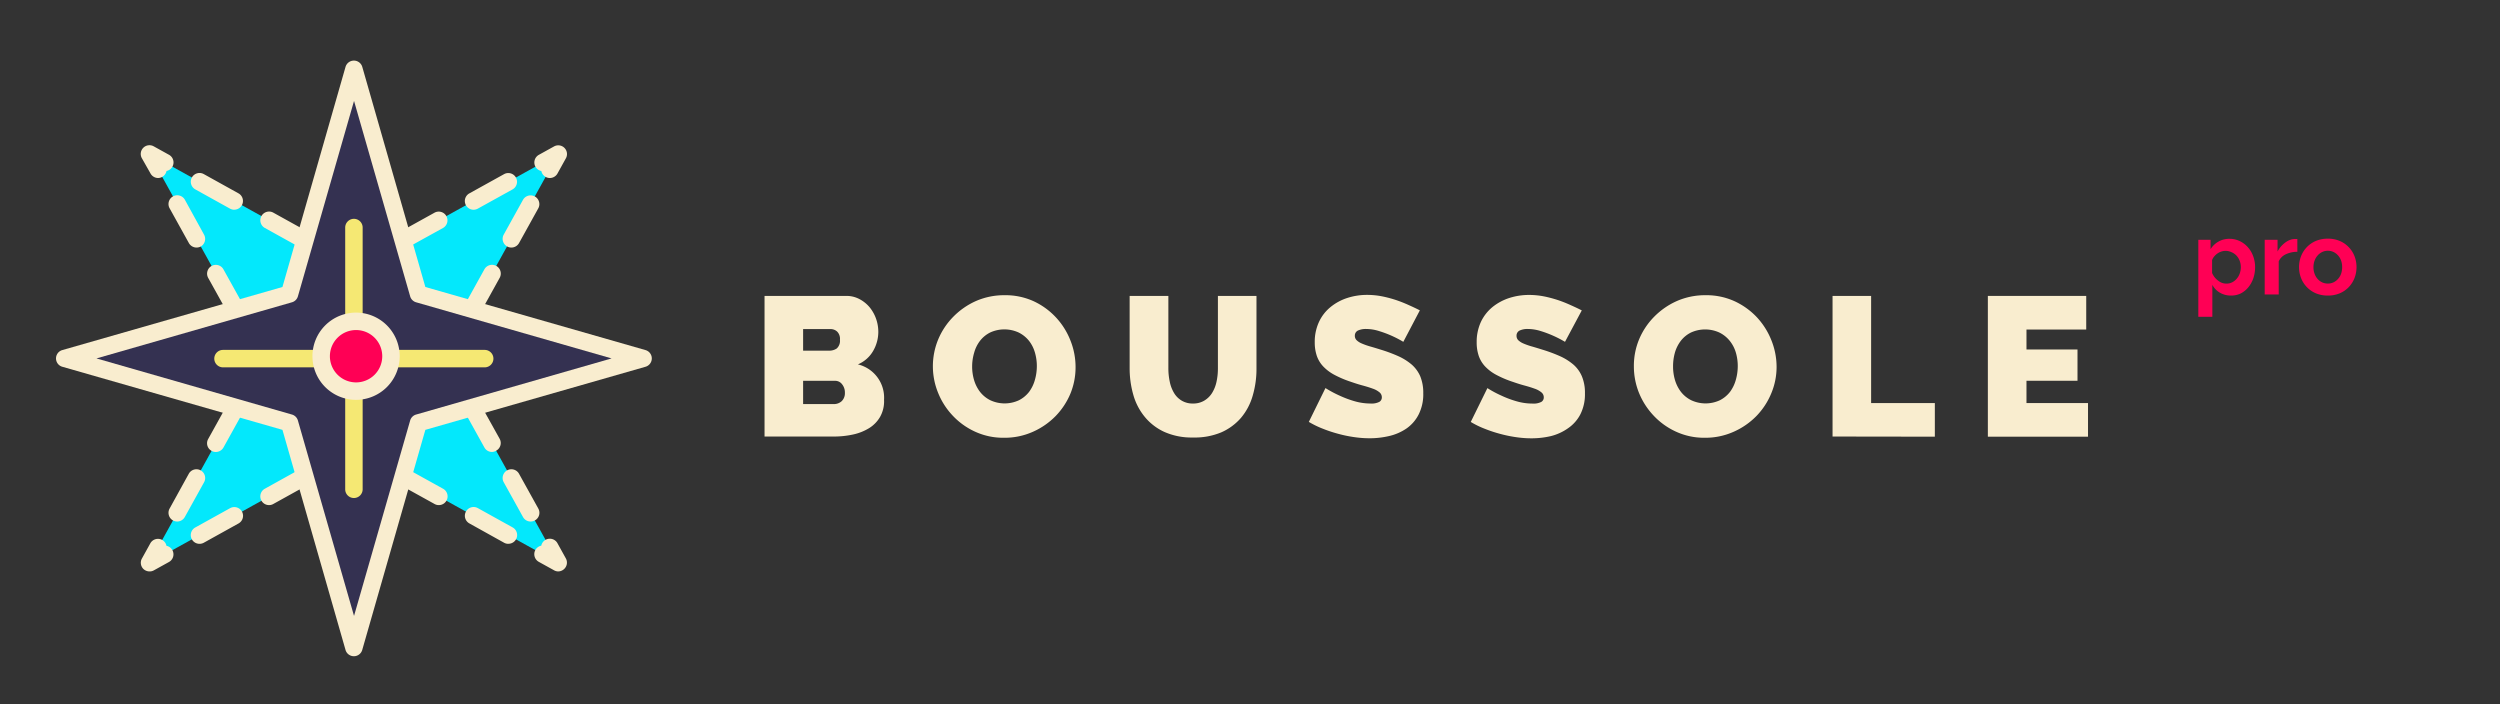 <svg id="Layer_1" data-name="Layer 1" xmlns="http://www.w3.org/2000/svg" viewBox="0 0 490 138"><rect x="0" y="0" width="490" height="138" fill="#333333" stroke="none"/><defs><style>.cls-1{fill:#03e8fc;}.cls-2{fill:#f9edcf;}.cls-3{fill:#fff;}.cls-4{fill:#343151;}.cls-5{fill:#f5e873;}.cls-6{fill:#f05;}</style></defs><title>BoussolePro_logo</title><polygon class="cls-1" points="29.3 30.18 69.37 52.4 109.43 30.18 87.21 70.25 109.43 110.32 69.37 88.1 29.3 110.32 51.52 70.25 29.3 30.18"/><path class="cls-2" d="M31,34.89a1.71,1.71,0,0,1-1.5-.89L27.8,31a1.71,1.71,0,0,1,2.33-2.32l3,1.66a1.71,1.71,0,0,1-.49,3.17A1.72,1.72,0,0,1,31,34.89Z"/><path class="cls-2" d="M59.56,48.67a1.65,1.65,0,0,1-.83-.21l-6.82-3.78a1.71,1.71,0,0,1,1.66-3l6.82,3.78a1.71,1.71,0,0,1,.66,2.32A1.68,1.68,0,0,1,59.56,48.67ZM45.92,41.11a1.79,1.79,0,0,1-.83-.21l-6.81-3.78a1.71,1.71,0,1,1,1.66-3l6.81,3.78a1.71,1.71,0,0,1-.83,3.2Z"/><path class="cls-2" d="M69.37,54.11a1.71,1.71,0,0,1-.83-.21l-3-1.66a1.71,1.71,0,0,1,1.66-3l2.17,1.2,2.16-1.2a1.71,1.71,0,0,1,1.66,3l-3,1.66A1.76,1.76,0,0,1,69.37,54.11Z"/><path class="cls-2" d="M79.18,48.67a1.69,1.69,0,0,1-1.5-.88,1.71,1.71,0,0,1,.66-2.32l6.82-3.78a1.71,1.71,0,1,1,1.66,3L80,48.46A1.72,1.72,0,0,1,79.18,48.67Zm13.63-7.56a1.71,1.71,0,0,1-.83-3.2l6.82-3.78a1.71,1.71,0,1,1,1.65,3L93.64,40.9A1.79,1.79,0,0,1,92.81,41.11Z"/><path class="cls-2" d="M107.77,34.89a1.69,1.69,0,0,1-.83-.22,1.72,1.72,0,0,1-.84-1.15,1.74,1.74,0,0,1-1.16-.85,1.72,1.72,0,0,1,.67-2.32l3-1.66A1.71,1.71,0,0,1,110.93,31l-1.66,3A1.71,1.71,0,0,1,107.77,34.89Z"/><path class="cls-2" d="M92.65,62.15a1.79,1.79,0,0,1-.83-.21,1.72,1.72,0,0,1-.66-2.33l3.78-6.82a1.71,1.71,0,0,1,3,1.66l-3.78,6.82A1.72,1.72,0,0,1,92.65,62.15Zm7.56-13.63A1.71,1.71,0,0,1,98.72,46l3.78-6.82a1.71,1.71,0,1,1,3,1.66l-3.78,6.82A1.72,1.72,0,0,1,100.21,48.52Z"/><path class="cls-2" d="M88.88,75a1.71,1.71,0,0,1-1.5-.88l-1.66-3a1.69,1.69,0,0,1,0-1.66l1.66-3a1.71,1.71,0,1,1,3,1.66l-1.2,2.16,1.2,2.16A1.71,1.71,0,0,1,88.88,75Z"/><path class="cls-2" d="M104,102.22a1.7,1.7,0,0,1-1.49-.88l-3.78-6.82a1.71,1.71,0,1,1,3-1.66l3.78,6.82a1.7,1.7,0,0,1-.67,2.32A1.66,1.66,0,0,1,104,102.22ZM96.43,88.58a1.68,1.68,0,0,1-1.49-.88l-3.78-6.81a1.71,1.71,0,1,1,3-1.66L97.93,86a1.71,1.71,0,0,1-.67,2.33A1.65,1.65,0,0,1,96.43,88.58Z"/><path class="cls-2" d="M109.43,112a1.66,1.66,0,0,1-.83-.22l-3-1.66a1.72,1.72,0,0,1-.67-2.32,1.74,1.74,0,0,1,1.16-.85,1.71,1.71,0,0,1,3.17-.48l1.66,3a1.71,1.71,0,0,1-.29,2A1.74,1.74,0,0,1,109.43,112Z"/><path class="cls-2" d="M99.62,106.59a1.69,1.69,0,0,1-.83-.22L92,102.59a1.71,1.71,0,1,1,1.66-3l6.81,3.78a1.71,1.71,0,0,1-.83,3.21ZM86,99a1.66,1.66,0,0,1-.83-.22L78.34,95A1.71,1.71,0,0,1,80,92l6.82,3.78A1.71,1.71,0,0,1,86,99Z"/><path class="cls-2" d="M72.36,91.47a1.64,1.64,0,0,1-.83-.22l-2.16-1.2-2.17,1.2a1.71,1.71,0,0,1-1.66-3l3-1.66a1.75,1.75,0,0,1,1.66,0l3,1.66a1.71,1.71,0,0,1-.83,3.21Z"/><path class="cls-2" d="M39.11,106.59a1.71,1.71,0,0,1-.83-3.21L45.1,99.6a1.71,1.71,0,1,1,1.65,3l-6.81,3.78A1.69,1.69,0,0,1,39.11,106.59ZM52.74,99a1.71,1.71,0,0,1-.83-3.21L58.73,92a1.71,1.71,0,0,1,1.66,3l-6.82,3.78A1.66,1.66,0,0,1,52.74,99Z"/><path class="cls-2" d="M29.3,112a1.75,1.75,0,0,1-1.21-.5,1.71,1.71,0,0,1-.29-2l1.66-3a1.71,1.71,0,0,1,2.33-.67,1.69,1.69,0,0,1,.84,1.15,1.71,1.71,0,0,1,.49,3.17l-3,1.66A1.66,1.66,0,0,1,29.3,112Z"/><path class="cls-2" d="M34.74,102.22a1.76,1.76,0,0,1-.83-.21,1.72,1.72,0,0,1-.67-2.33L37,92.86a1.71,1.71,0,0,1,3,1.66l-3.78,6.82A1.73,1.73,0,0,1,34.74,102.22ZM42.3,88.59a1.66,1.66,0,0,1-.83-.22,1.7,1.7,0,0,1-.67-2.32l3.78-6.82a1.71,1.71,0,1,1,3,1.66L43.8,87.71A1.73,1.73,0,0,1,42.3,88.59Z"/><path class="cls-2" d="M49.86,75a1.76,1.76,0,0,1-.83-.21,1.71,1.71,0,0,1-.67-2.33l1.2-2.16-1.2-2.16a1.71,1.71,0,1,1,3-1.66l1.66,3a1.69,1.69,0,0,1,0,1.66l-1.66,3A1.7,1.7,0,0,1,49.86,75Z"/><path class="cls-2" d="M46.08,62.15a1.71,1.71,0,0,1-1.5-.88L40.8,54.46a1.73,1.73,0,0,1,.67-2.33,1.71,1.71,0,0,1,2.33.67l3.78,6.81a1.72,1.72,0,0,1-.67,2.33A1.76,1.76,0,0,1,46.08,62.15ZM38.52,48.52a1.72,1.72,0,0,1-1.5-.88l-3.78-6.82a1.71,1.71,0,0,1,3-1.66L40,46a1.73,1.73,0,0,1-.67,2.33A1.76,1.76,0,0,1,38.52,48.52Z"/><polygon class="cls-3" points="69.37 13.59 81.99 57.63 126.03 70.25 81.99 82.87 69.37 126.91 56.74 82.87 12.7 70.25 56.74 57.63 69.37 13.59"/><path class="cls-2" d="M69.37,128.62a1.7,1.7,0,0,1-1.65-1.24L55.36,84.25,12.23,71.89a1.7,1.7,0,0,1,0-3.28L55.36,56.25,67.72,13.12a1.71,1.71,0,0,1,3.29,0L83.37,56.25,126.5,68.61a1.7,1.7,0,0,1,0,3.28L83.37,84.25,71,127.38A1.7,1.7,0,0,1,69.37,128.62Z"/><path class="cls-4" d="M18.91,70.25l38.31,11a1.7,1.7,0,0,1,1.17,1.17l11,38.3,11-38.3a1.7,1.7,0,0,1,1.17-1.17l38.31-11-38.31-11a1.7,1.7,0,0,1-1.17-1.17l-11-38.3-11,38.3a1.7,1.7,0,0,1-1.17,1.17Z"/><path class="cls-5" d="M95,72H43.71a1.71,1.71,0,0,1,0-3.42H95A1.71,1.71,0,1,1,95,72Z"/><path class="cls-5" d="M69.37,97.61a1.7,1.7,0,0,1-1.71-1.71V44.6a1.71,1.71,0,1,1,3.42,0V95.9A1.71,1.71,0,0,1,69.37,97.61Z"/><circle class="cls-6" cx="69.79" cy="69.82" r="6.84"/><path class="cls-2" d="M69.79,78.37a8.55,8.55,0,1,1,8.55-8.55A8.56,8.56,0,0,1,69.79,78.37Zm0-13.68a5.13,5.13,0,1,0,5.13,5.13A5.13,5.13,0,0,0,69.79,64.69Z"/><path class="cls-2" d="M173.28,78.5a6.22,6.22,0,0,1-.78,3.2,6.31,6.31,0,0,1-2.13,2.2,10.05,10.05,0,0,1-3.16,1.26,17.48,17.48,0,0,1-3.82.4H149.85V58h16a5.37,5.37,0,0,1,2.6.62,6.59,6.59,0,0,1,2,1.61,7.51,7.51,0,0,1,1.26,2.25,7.84,7.84,0,0,1,.44,2.57,7.48,7.48,0,0,1-1,3.71,6.26,6.26,0,0,1-3,2.66,6.71,6.71,0,0,1,5.12,7Zm-15.87-14v4.23h5.16a2.54,2.54,0,0,0,1.42-.42,2,2,0,0,0,.64-1.71,2,2,0,0,0-.55-1.61,1.88,1.88,0,0,0-1.28-.49ZM165.6,77a2.55,2.55,0,0,0-.55-1.68,1.67,1.67,0,0,0-1.39-.68h-6.25V79.2h6a2.24,2.24,0,0,0,1.57-.58A2.16,2.16,0,0,0,165.6,77Z"/><path class="cls-2" d="M196.78,85.8a13.15,13.15,0,0,1-5.7-1.21,13.9,13.9,0,0,1-4.38-3.16A14.14,14.14,0,0,1,183.87,77a13.78,13.78,0,0,1,0-10.43,14,14,0,0,1,2.93-4.44A14.48,14.48,0,0,1,191.29,59a13.81,13.81,0,0,1,5.65-1.14,13.29,13.29,0,0,1,5.7,1.2A14.07,14.07,0,0,1,207,62.25a14.22,14.22,0,0,1,2.81,4.5,14,14,0,0,1,1,5.16,13.54,13.54,0,0,1-1,5.22,14.15,14.15,0,0,1-2.91,4.42,14.34,14.34,0,0,1-4.45,3.08A13.5,13.5,0,0,1,196.78,85.8Zm-6.24-14a9.37,9.37,0,0,0,.38,2.7,7.09,7.09,0,0,0,1.17,2.31,5.9,5.9,0,0,0,2,1.63,6.63,6.63,0,0,0,5.64,0,5.91,5.91,0,0,0,2-1.67,7.2,7.2,0,0,0,1.12-2.35,9.72,9.72,0,0,0,.37-2.67,9.33,9.33,0,0,0-.39-2.7,6.64,6.64,0,0,0-1.18-2.29,6,6,0,0,0-2-1.59,6.69,6.69,0,0,0-5.58,0,5.82,5.82,0,0,0-2,1.65,6.76,6.76,0,0,0-1.14,2.33A9.48,9.48,0,0,0,190.54,71.83Z"/><path class="cls-2" d="M233.82,79.09a4.14,4.14,0,0,0,2.25-.59A4.51,4.51,0,0,0,237.58,77a6.91,6.91,0,0,0,.86-2.19,12.19,12.19,0,0,0,.27-2.6V58h7.56V72.18a18.54,18.54,0,0,1-.74,5.37,11.73,11.73,0,0,1-2.28,4.33,10.88,10.88,0,0,1-3.9,2.87,13.47,13.47,0,0,1-5.53,1,13.07,13.07,0,0,1-5.64-1.11,10.74,10.74,0,0,1-3.86-3,11.81,11.81,0,0,1-2.21-4.32,18.86,18.86,0,0,1-.7-5.22V58H229V72.18a12.45,12.45,0,0,0,.27,2.62A6.94,6.94,0,0,0,230.1,77a4.31,4.31,0,0,0,1.49,1.51A4.13,4.13,0,0,0,233.82,79.09Z"/><path class="cls-2" d="M275.05,67a21.3,21.3,0,0,0-4.75-2.11,8.52,8.52,0,0,0-2.54-.41,3.63,3.63,0,0,0-1.61.31,1.09,1.09,0,0,0-.6,1,1.18,1.18,0,0,0,.35.89,3.26,3.26,0,0,0,1,.64,13.08,13.08,0,0,0,1.6.57c.64.18,1.36.4,2.16.65a29.18,29.18,0,0,1,3.43,1.28,11.06,11.06,0,0,1,2.62,1.65,6.53,6.53,0,0,1,1.67,2.31,8.55,8.55,0,0,1,.58,3.3,8.8,8.8,0,0,1-.91,4.17A7.47,7.47,0,0,1,275.65,84a10,10,0,0,1-3.37,1.46,16.81,16.81,0,0,1-3.78.44,20.82,20.82,0,0,1-3.11-.23,25,25,0,0,1-3.16-.66,26.08,26.08,0,0,1-3-1,17.81,17.81,0,0,1-2.7-1.32l3.26-6.63a22.54,22.54,0,0,0,2.83,1.51,20.2,20.2,0,0,0,2.81,1.05,11.27,11.27,0,0,0,3.2.47,3.28,3.28,0,0,0,1.73-.33,1,1,0,0,0,.48-.88,1.24,1.24,0,0,0-.48-1,4.19,4.19,0,0,0-1.34-.72c-.57-.21-1.22-.41-2-.62s-1.52-.45-2.35-.74a20,20,0,0,1-3.14-1.34,8.5,8.5,0,0,1-2.17-1.63,5.74,5.74,0,0,1-1.26-2.07,8.16,8.16,0,0,1-.41-2.68,9.19,9.19,0,0,1,.84-4,8.17,8.17,0,0,1,2.27-2.91,10.13,10.13,0,0,1,3.27-1.77,12.53,12.53,0,0,1,3.9-.6,15.13,15.13,0,0,1,2.95.29,23.91,23.91,0,0,1,2.77.74,26.63,26.63,0,0,1,2.5,1q1.17.52,2.1,1Z"/><path class="cls-2" d="M306.74,67a21.92,21.92,0,0,0-2.41-1.24,21.45,21.45,0,0,0-2.34-.87,8.58,8.58,0,0,0-2.54-.41,3.6,3.6,0,0,0-1.61.31,1.09,1.09,0,0,0-.6,1,1.21,1.21,0,0,0,.34.89,3.38,3.38,0,0,0,1,.64,13.28,13.28,0,0,0,1.61.57c.64.18,1.35.4,2.15.65a29.37,29.37,0,0,1,3.44,1.28,11.06,11.06,0,0,1,2.62,1.65,6.38,6.38,0,0,1,1.66,2.31,8.36,8.36,0,0,1,.59,3.3,8.69,8.69,0,0,1-.92,4.17,7.44,7.44,0,0,1-2.4,2.69A10.08,10.08,0,0,1,304,85.47a16.68,16.68,0,0,1-3.78.44,20.69,20.69,0,0,1-3.1-.23,25,25,0,0,1-3.16-.66,26.25,26.25,0,0,1-3-1,17.24,17.24,0,0,1-2.69-1.32l3.26-6.63a21.87,21.87,0,0,0,2.83,1.51,19.28,19.28,0,0,0,2.81,1.05,11.22,11.22,0,0,0,3.2.47,3.28,3.28,0,0,0,1.73-.33,1,1,0,0,0,.48-.88,1.24,1.24,0,0,0-.48-1,4.19,4.19,0,0,0-1.34-.72c-.57-.21-1.22-.41-2-.62s-1.52-.45-2.35-.74a20,20,0,0,1-3.14-1.34,8.5,8.5,0,0,1-2.17-1.63,5.74,5.74,0,0,1-1.26-2.07,8.16,8.16,0,0,1-.41-2.68,9.33,9.33,0,0,1,.83-4,8.4,8.4,0,0,1,2.27-2.91,10.29,10.29,0,0,1,3.28-1.77,12.53,12.53,0,0,1,3.9-.6,15.13,15.13,0,0,1,2.95.29,24.46,24.46,0,0,1,2.77.74,26.63,26.63,0,0,1,2.5,1q1.17.52,2.1,1Z"/><path class="cls-2" d="M334.16,85.8a13.15,13.15,0,0,1-5.7-1.21,13.9,13.9,0,0,1-4.38-3.16A14.34,14.34,0,0,1,321.24,77a13.89,13.89,0,0,1-1-5.19,13.5,13.5,0,0,1,1-5.24,14,14,0,0,1,2.93-4.44A14.48,14.48,0,0,1,328.67,59a13.81,13.81,0,0,1,5.65-1.14,13.29,13.29,0,0,1,5.7,1.2,14.19,14.19,0,0,1,4.38,3.18,14.4,14.4,0,0,1,2.81,4.5,14,14,0,0,1,1,5.16,13.37,13.37,0,0,1-1.05,5.22,14.12,14.12,0,0,1-2.9,4.42,14.34,14.34,0,0,1-4.45,3.08A13.5,13.5,0,0,1,334.16,85.8Zm-6.24-14a9.37,9.37,0,0,0,.38,2.7,7.09,7.09,0,0,0,1.17,2.31,5.9,5.9,0,0,0,2,1.63,6.63,6.63,0,0,0,5.64,0,5.91,5.91,0,0,0,2-1.67,7.2,7.2,0,0,0,1.12-2.35,9.72,9.72,0,0,0,.37-2.67,9.33,9.33,0,0,0-.39-2.7A6.64,6.64,0,0,0,339,66.77a6,6,0,0,0-2-1.59,6.69,6.69,0,0,0-5.58,0,5.73,5.73,0,0,0-2,1.65,7,7,0,0,0-1.15,2.33A9.85,9.85,0,0,0,327.92,71.83Z"/><path class="cls-2" d="M359.18,85.56V58h7.56V79h12.49v6.59Z"/><path class="cls-2" d="M409.25,79v6.59H389.62V58H408.9v6.59H397.19V68.5h10v6.13h-10V79Z"/><path class="cls-6" d="M437.31,57.93a4.22,4.22,0,0,1-2.22-.57,3.86,3.86,0,0,1-1.47-1.53v6.26h-2.75V47h2.4v1.84a4.28,4.28,0,0,1,1.54-1.48,4.19,4.19,0,0,1,2.17-.55,4.62,4.62,0,0,1,2,.44,5,5,0,0,1,1.59,1.19,5.4,5.4,0,0,1,1.05,1.77,6.14,6.14,0,0,1,.38,2.14,6.85,6.85,0,0,1-.35,2.2,5.82,5.82,0,0,1-1,1.79,4.75,4.75,0,0,1-1.49,1.19A4.27,4.27,0,0,1,437.31,57.93Zm-.92-2.34a2.46,2.46,0,0,0,1.14-.27,2.83,2.83,0,0,0,.89-.72,3.18,3.18,0,0,0,.57-1,3.71,3.71,0,0,0,.21-1.24,3.48,3.48,0,0,0-.23-1.26,3.12,3.12,0,0,0-.62-1,2.91,2.91,0,0,0-1-.68,2.71,2.71,0,0,0-1.18-.25,2.59,2.59,0,0,0-.8.14,2.85,2.85,0,0,0-.76.38,3,3,0,0,0-.62.57,2.19,2.19,0,0,0-.42.72v2.52A3.53,3.53,0,0,0,434.75,55,2.53,2.53,0,0,0,436.39,55.59Z"/><path class="cls-6" d="M450.28,49.35a5.37,5.37,0,0,0-2.24.48,2.81,2.81,0,0,0-1.41,1.39v6.5h-2.75V47h2.52v2.3a5,5,0,0,1,.68-1,5.52,5.52,0,0,1,.84-.77,3.74,3.74,0,0,1,.91-.5,2.49,2.49,0,0,1,.9-.18h.33l.22,0Z"/><path class="cls-6" d="M456.25,57.93a6,6,0,0,1-2.36-.45,5.36,5.36,0,0,1-2.89-3,6,6,0,0,1,0-4.25,5.36,5.36,0,0,1,2.89-3,6,6,0,0,1,2.36-.45,5.83,5.83,0,0,1,2.35.45,5.36,5.36,0,0,1,2.89,3,6,6,0,0,1,0,4.25,5.41,5.41,0,0,1-1.11,1.77,5.25,5.25,0,0,1-1.77,1.23A5.88,5.88,0,0,1,456.25,57.93Zm-2.81-5.56a3.62,3.62,0,0,0,.22,1.3,3.06,3.06,0,0,0,.59,1,2.75,2.75,0,0,0,.89.67,2.64,2.64,0,0,0,1.11.24,2.57,2.57,0,0,0,1.11-.24,2.65,2.65,0,0,0,.89-.67,2.87,2.87,0,0,0,.6-1,4,4,0,0,0,.21-1.31,3.9,3.9,0,0,0-.21-1.3,3,3,0,0,0-.6-1,2.65,2.65,0,0,0-.89-.67,2.57,2.57,0,0,0-1.11-.24,2.5,2.5,0,0,0-1.11.25,2.78,2.78,0,0,0-.89.68,3.11,3.11,0,0,0-.59,1A3.66,3.66,0,0,0,453.44,52.37Z"/></svg>